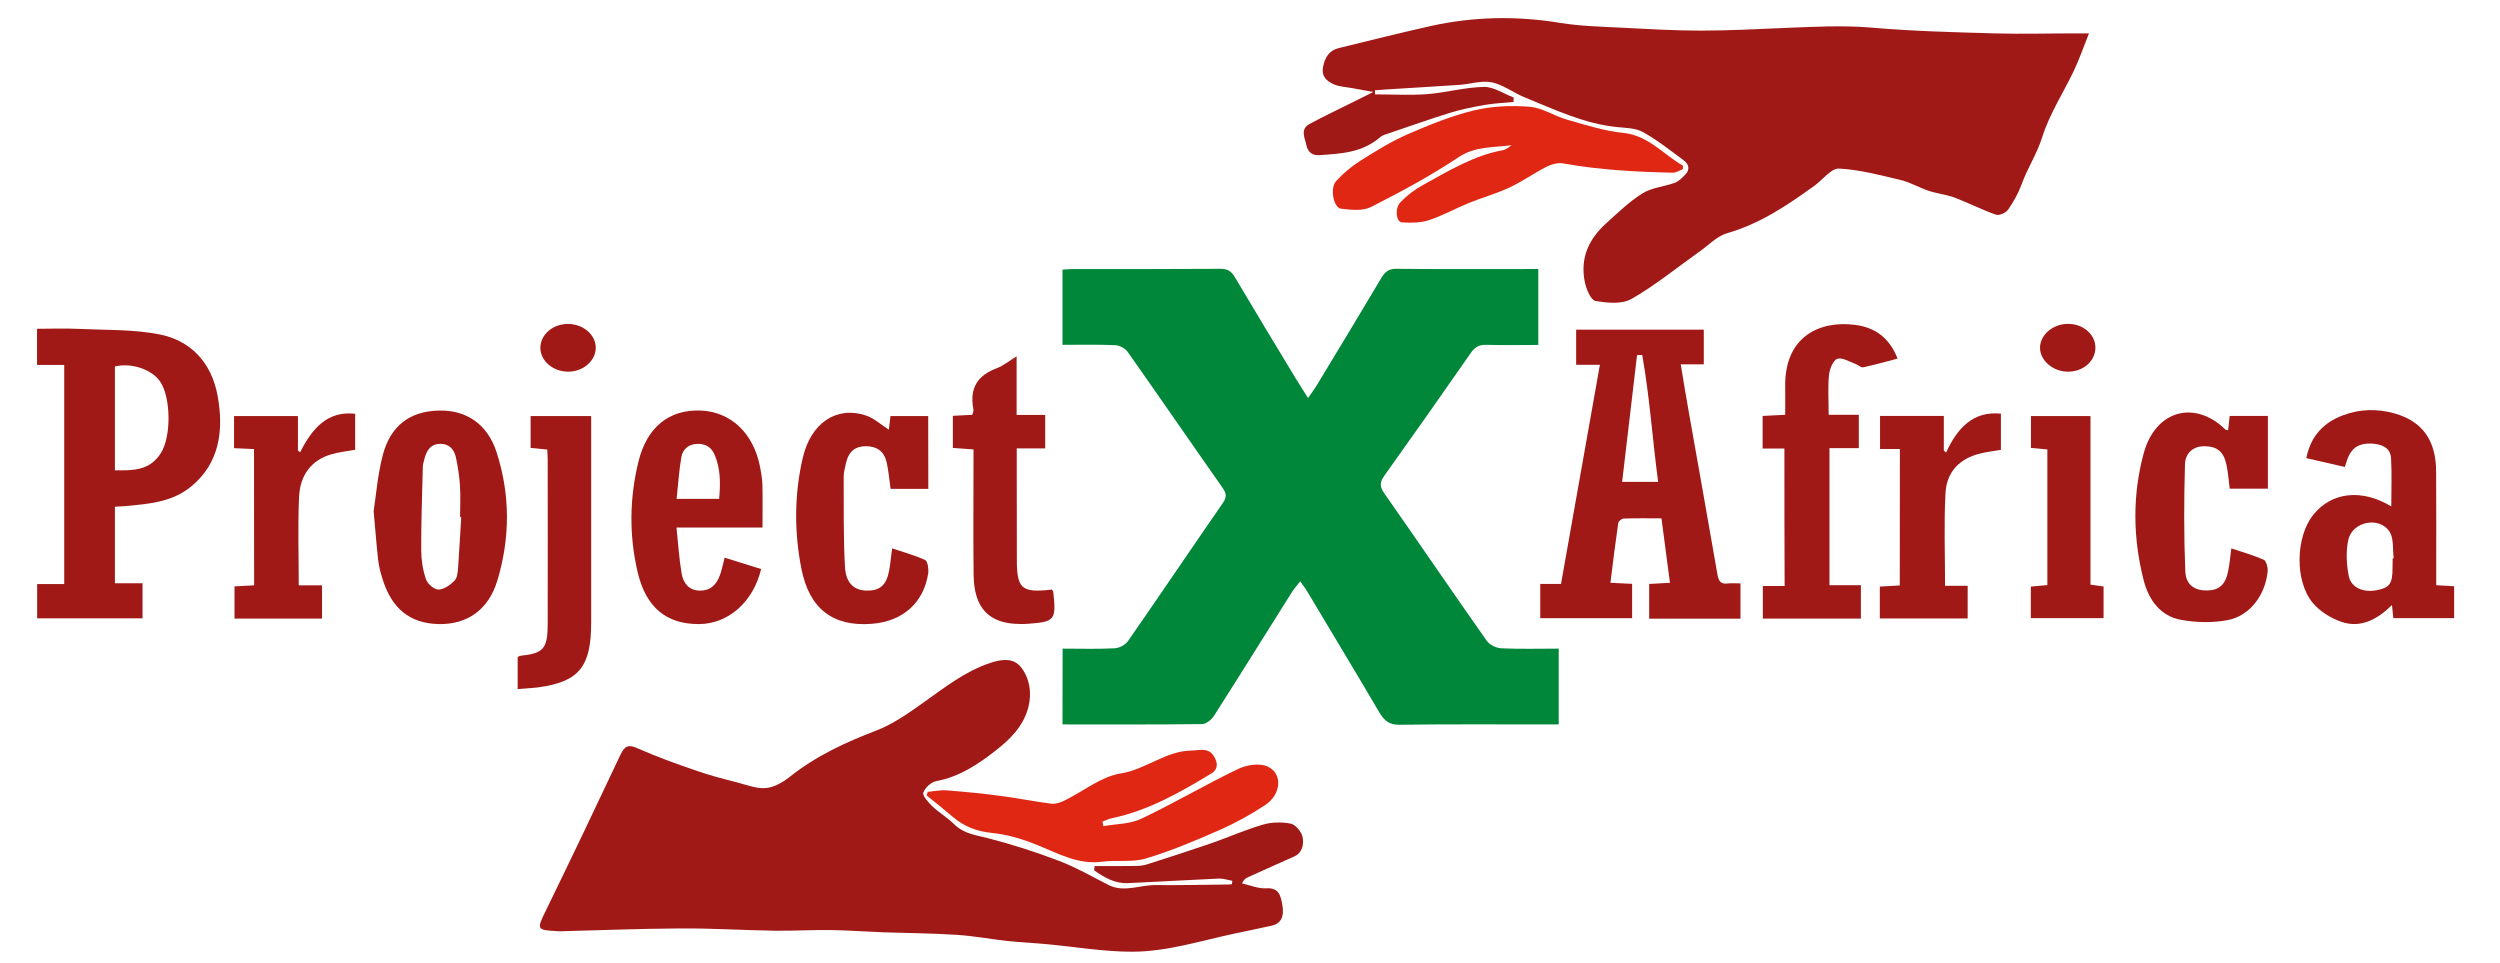 <?xml version="1.0" encoding="utf-8"?>
<!-- Generator: Adobe Illustrator 24.0.2, SVG Export Plug-In . SVG Version: 6.00 Build 0)  -->
<svg version="1.1" id="Layer_1" xmlns="http://www.w3.org/2000/svg" xmlns:xlink="http://www.w3.org/1999/xlink" x="0px" y="0px"
	 viewBox="0 0 218 84" style="enable-background:new 0 0 218 84;" xml:space="preserve">
<style type="text/css">
	.st0{fill:#00873A;}
	.st1{fill:#A11916;}
	.st2{fill:#E02713;}
</style>
<g>
	<path class="st0" d="M92.66,56.56c1.58,0,3.06,0.05,4.54-0.03c0.41-0.02,0.93-0.29,1.17-0.64c2.77-3.99,5.49-8.02,8.25-12.01
		c0.36-0.52,0.35-0.83-0.01-1.34c-2.77-3.94-5.5-7.92-8.28-11.86c-0.23-0.32-0.72-0.57-1.1-0.58c-1.51-0.07-3.02-0.03-4.58-0.03
		c0-2.23,0-4.37,0-6.56c0.36-0.02,0.64-0.05,0.92-0.05c4.29,0,8.58,0.01,12.87-0.02c0.59,0,0.93,0.2,1.24,0.73
		c1.74,2.94,3.51,5.85,5.27,8.77c0.33,0.54,0.68,1.08,1.11,1.77c0.31-0.45,0.53-0.73,0.71-1.03c1.91-3.15,3.82-6.3,5.7-9.47
		c0.33-0.56,0.69-0.78,1.32-0.77c3.81,0.04,7.61,0.02,11.42,0.02c0.29,0,0.57,0,0.93,0c0,2.21,0,4.35,0,6.62
		c-1.54,0-3.05,0.03-4.55-0.01c-0.61-0.02-0.99,0.2-1.36,0.74c-2.48,3.57-4.98,7.12-7.5,10.65c-0.39,0.55-0.46,0.93-0.04,1.53
		c3,4.28,5.94,8.61,8.95,12.88c0.26,0.36,0.82,0.64,1.26,0.66c1.64,0.08,3.28,0.03,5.02,0.03c0,2.19,0,4.33,0,6.61
		c-0.34,0-0.68,0-1.02,0c-4.29,0-8.58-0.03-12.87,0.03c-0.88,0.01-1.32-0.35-1.76-1.09c-2.07-3.53-4.19-7.03-6.29-10.55
		c-0.15-0.26-0.34-0.49-0.6-0.87c-0.28,0.36-0.52,0.62-0.71,0.92c-2.27,3.6-4.52,7.22-6.81,10.81c-0.22,0.34-0.68,0.71-1.03,0.72
		c-4.03,0.05-8.06,0.03-12.18,0.03C92.66,61,92.66,58.86,92.66,56.56z"/>
	<path class="st1" d="M119.91,8.23c1.51,0,3.03,0.09,4.54-0.02c1.65-0.13,3.29-0.6,4.94-0.63c0.86-0.02,1.74,0.6,2.6,0.92
		c0,0.13-0.01,0.26-0.01,0.39c-0.84,0.08-1.68,0.12-2.51,0.26c-1.02,0.18-2.04,0.38-3.03,0.69c-1.75,0.54-3.49,1.16-5.23,1.75
		c-0.3,0.1-0.64,0.18-0.88,0.39c-1.56,1.34-3.41,1.42-5.27,1.55c-0.64,0.05-1.02-0.29-1.14-0.86c-0.13-0.62-0.57-1.4,0.26-1.85
		c1.14-0.62,2.32-1.18,3.48-1.76c0.62-0.31,1.24-0.61,2.1-1.04c-0.8-0.14-1.31-0.23-1.82-0.33c-0.57-0.11-1.17-0.12-1.68-0.36
		c-0.54-0.25-1.05-0.64-0.89-1.49c0.16-0.88,0.58-1.46,1.38-1.65c2.65-0.65,5.3-1.31,7.96-1.91c3.77-0.84,7.55-0.91,11.36-0.28
		c1.73,0.28,3.49,0.32,5.24,0.41c2.34,0.12,4.67,0.26,7.01,0.26c2.42,0,4.84-0.13,7.26-0.23c2.55-0.1,5.08-0.25,7.64-0.03
		c3.55,0.31,7.12,0.4,10.68,0.5c2.33,0.07,4.67,0,7.01,0c0.31,0,0.63,0,1.25,0c-0.48,1.21-0.84,2.23-1.29,3.2
		c-0.93,1.96-2.14,3.79-2.79,5.85c-0.46,1.47-1.28,2.69-1.79,4.1c-0.29,0.79-0.71,1.55-1.19,2.23c-0.2,0.28-0.77,0.53-1.06,0.43
		c-1.22-0.43-2.39-1.03-3.6-1.49c-0.72-0.27-1.5-0.34-2.23-0.58c-0.85-0.28-1.64-0.76-2.5-0.96c-1.77-0.42-3.56-0.9-5.35-0.99
		c-0.69-0.03-1.41,0.97-2.12,1.48c-2.39,1.73-4.81,3.35-7.65,4.16c-0.87,0.25-1.61,1.05-2.41,1.61c-1.96,1.39-3.84,2.93-5.9,4.11
		c-0.86,0.49-2.13,0.36-3.16,0.18c-0.4-0.07-0.81-1.05-0.93-1.68c-0.42-2.09,0.39-3.75,1.84-5.06c1.03-0.93,2.04-1.92,3.2-2.64
		c0.82-0.51,1.88-0.58,2.81-0.92c0.34-0.12,0.64-0.43,0.91-0.71c0.45-0.44,0.31-0.92-0.12-1.24c-1.16-0.86-2.31-1.78-3.56-2.47
		c-0.65-0.36-1.5-0.36-2.27-0.44c-2.86-0.29-5.45-1.53-8.09-2.61c-0.96-0.39-1.84-1.09-2.82-1.29c-0.9-0.18-1.88,0.15-2.82,0.22
		c-2.03,0.14-4.06,0.25-6.08,0.38c-0.43,0.03-0.87,0.06-1.3,0.09C119.9,8,119.9,8.11,119.91,8.23z"/>
	<path class="st1" d="M107.46,76.81c-0.39-0.07-0.77-0.21-1.16-0.2c-2.65,0.12-5.3,0.28-7.95,0.4c-1.12,0.05-2.06-0.49-2.94-1.12
		c0.01-0.12,0.03-0.25,0.04-0.37c1.22,0,2.45,0.01,3.67-0.01c0.31,0,0.64-0.05,0.94-0.15c1.84-0.59,3.68-1.18,5.51-1.81
		c1.52-0.53,3.01-1.19,4.55-1.64c0.77-0.23,1.65-0.24,2.43-0.09c0.41,0.08,0.93,0.69,1.03,1.15c0.14,0.65,0,1.4-0.76,1.73
		c-1.34,0.59-2.67,1.2-4.01,1.8c-0.17,0.08-0.33,0.17-0.51,0.53c0.71,0.16,1.44,0.48,2.14,0.43c1.12-0.07,1.25,0.7,1.39,1.52
		c0.14,0.85-0.05,1.54-0.94,1.74c-1.1,0.25-2.2,0.46-3.29,0.7c-2.95,0.63-5.87,1.57-8.88,1.57c-2.49,0-4.98-0.43-7.47-0.66
		c-1.15-0.11-2.3-0.16-3.44-0.28c-1.46-0.16-2.92-0.44-4.39-0.53c-2.1-0.14-4.21-0.15-6.32-0.22c-1.55-0.06-3.1-0.17-4.65-0.2
		c-1.62-0.02-3.24,0.08-4.86,0.06c-2.76-0.04-5.52-0.22-8.28-0.2c-3.51,0.02-7.02,0.16-10.53,0.25c-0.1,0-0.19-0.01-0.29-0.02
		c-1.69-0.09-1.69-0.16-0.91-1.75c2.21-4.53,4.38-9.07,6.53-13.64c0.39-0.82,0.74-0.88,1.5-0.54c1.7,0.75,3.45,1.38,5.21,1.98
		c1.15,0.4,2.33,0.7,3.5,1c0.82,0.21,1.66,0.55,2.46,0.48c0.71-0.06,1.46-0.49,2.06-0.96c2.32-1.85,4.91-3.04,7.61-4.07
		c1.42-0.55,2.74-1.48,4.02-2.39c1.88-1.33,3.68-2.76,5.87-3.49c0.99-0.33,2.02-0.47,2.69,0.37c0.73,0.93,0.97,2.19,0.65,3.46
		c-0.44,1.72-1.62,2.84-2.87,3.82c-1.55,1.21-3.19,2.29-5.15,2.65c-0.45,0.08-0.99,0.56-1.15,1.01c-0.09,0.25,0.44,0.86,0.79,1.19
		c0.6,0.57,1.33,0.99,1.91,1.57c0.84,0.83,1.86,0.93,2.9,1.2c2.11,0.54,4.2,1.21,6.24,1.99c1.47,0.56,2.87,1.36,4.29,2.09
		c1.37,0.7,2.72,0.01,4.09,0.02c2.11,0.02,4.23-0.03,6.34-0.05c0.12,0,0.24-0.02,0.36-0.03C107.43,77.01,107.44,76.91,107.46,76.81z
		"/>
	<path class="st1" d="M140.43,50.82c0.68,0.03,1.25,0.06,1.89,0.09c0,0.99,0,1.95,0,3c-2.64,0-5.29,0-8.01,0c0-0.96,0-1.92,0-2.99
		c0.57,0,1.13,0,1.81,0c1.13-6.39,2.25-12.69,3.39-19.11c-0.73,0-1.37,0-2.07,0c0-1.06,0-2.02,0-3.06c3.67,0,7.35,0,11.13,0
		c0,0.96,0,1.95,0,3.02c-0.64,0-1.24,0-2.01,0c0.25,1.5,0.47,2.88,0.72,4.26c0.83,4.69,1.67,9.37,2.48,14.06
		c0.1,0.6,0.31,0.86,0.88,0.79c0.35-0.04,0.7-0.01,1.13-0.01c0,1.06,0,2.04,0,3.08c-2.67,0-5.27,0-7.96,0c0-0.99,0-1.98,0-3.03
		c0.58-0.03,1.14-0.06,1.81-0.1c-0.25-1.88-0.49-3.69-0.74-5.62c-1.14,0-2.23-0.02-3.31,0.02c-0.16,0.01-0.44,0.23-0.46,0.39
		C140.86,47.32,140.65,49.04,140.43,50.82z M144.59,42.02c-0.5-3.75-0.74-7.44-1.39-11.07c-0.15,0.01-0.3,0.02-0.45,0.02
		c-0.43,3.66-0.86,7.32-1.3,11.05C142.49,42.02,143.45,42.02,144.59,42.02z"/>
	<path class="st1" d="M10.02,44.19c0,2.26,0,4.41,0,6.67c0.81,0,1.57,0,2.41,0c0,1.06,0,2.02,0,3.06c-3.04,0-6.08,0-9.19,0
		c0-0.96,0-1.92,0-2.99c0.76,0,1.51,0,2.36,0c0-6.39,0-12.68,0-19.11c-0.75,0-1.53,0-2.37,0c0-1.1,0-2.06,0-3.15
		c1.24,0,2.45-0.05,3.66,0.01c2.34,0.11,4.73,0.03,7.02,0.48c2.66,0.52,4.53,2.39,5.07,5.37c0.55,3.04,0.15,5.88-2.32,7.9
		c-1.67,1.37-3.7,1.51-5.7,1.7C10.68,44.15,10.39,44.16,10.02,44.19z M10.02,41.01c1.56,0.02,3.04,0.05,4.02-1.52
		c0.91-1.47,0.86-4.83-0.07-6.21c-0.72-1.07-2.54-1.68-3.95-1.32C10.02,34.93,10.02,37.91,10.02,41.01z"/>
	<path class="st2" d="M96.21,72.04c1.1-0.2,2.3-0.17,3.3-0.64c2.85-1.35,5.59-2.97,8.44-4.34c0.75-0.36,1.85-0.54,2.56-0.23
		c1.36,0.6,1.24,2.43-0.2,3.38c-1.27,0.84-2.62,1.57-3.99,2.18c-2.1,0.92-4.22,1.82-6.4,2.47c-1.2,0.36-2.54,0.11-3.8,0.28
		c-2.13,0.29-3.92-0.76-5.81-1.51c-1.22-0.49-2.53-0.87-3.82-1c-1.31-0.13-2.42-0.55-3.43-1.42c-0.74-0.63-1.5-1.24-2.26-1.85
		c0.03-0.1,0.07-0.21,0.1-0.31c0.55-0.05,1.1-0.17,1.64-0.13c1.56,0.12,3.13,0.27,4.69,0.48c1.48,0.19,2.95,0.49,4.43,0.68
		c0.38,0.05,0.82-0.1,1.18-0.28c1.63-0.8,3.18-2.08,4.86-2.35c2.2-0.34,3.97-1.98,6.19-2c0.75-0.01,1.58-0.36,2.08,0.71
		c0.3,0.65,0.06,1.05-0.36,1.3c-2.72,1.65-5.47,3.21-8.58,3.87c-0.31,0.06-0.6,0.21-0.9,0.31C96.17,71.78,96.19,71.91,96.21,72.04z"
		/>
	<path class="st1" d="M212.44,51.03c0.6,0.04,1.04,0.06,1.56,0.09c0,0.92,0,1.81,0,2.78c-1.74,0-3.5,0-5.3,0
		c-0.03-0.32-0.07-0.66-0.12-1.14c-1.3,1.28-2.76,2.04-4.42,1.46c-0.9-0.31-1.85-0.89-2.48-1.64c-1.6-1.91-1.5-5.76,0.03-7.68
		c1.6-2,4.23-2.3,6.81-0.74c0-1.42,0.06-2.82-0.02-4.21c-0.05-0.86-0.73-1.17-1.46-1.25c-0.92-0.09-1.75,0.06-2.23,1.06
		c-0.13,0.27-0.21,0.58-0.34,0.96c-1.11-0.26-2.2-0.51-3.36-0.77c0.4-2.01,1.58-3.13,3.21-3.74c1.46-0.55,2.98-0.58,4.48-0.16
		c2.42,0.68,3.62,2.34,3.63,5.06c0.02,2.89,0.01,5.79,0.01,8.68C212.44,50.19,212.44,50.57,212.44,51.03z M208.64,48.69
		c0.03,0,0.06-0.01,0.09-0.01c-0.1-0.78,0.02-1.71-0.35-2.3c-0.86-1.37-3.23-0.93-3.6,0.67c-0.23,1-0.17,2.15,0.03,3.17
		c0.2,1.04,1.3,1.48,2.47,1.24c1.11-0.22,1.35-0.57,1.35-1.94C208.64,49.25,208.64,48.97,208.64,48.69z"/>
	<path class="st2" d="M131.82,12.66c-1.59,0.22-3.15,0.07-4.62,1.04c-2.45,1.63-5.04,3.03-7.65,4.35c-0.74,0.37-1.75,0.25-2.61,0.15
		c-0.66-0.08-0.99-1.79-0.43-2.41c0.61-0.67,1.33-1.27,2.08-1.75c1.35-0.85,2.71-1.7,4.15-2.33c1.88-0.82,3.81-1.6,5.78-2.08
		c1.57-0.38,3.26-0.45,4.87-0.32c1.11,0.09,2.17,0.82,3.28,1.13c1.61,0.46,3.24,0.99,4.89,1.15c2.17,0.22,3.49,1.88,5.2,2.86
		c0,0.1,0,0.2-0.01,0.3c-0.29,0.11-0.59,0.31-0.88,0.31c-3.2-0.07-6.39-0.24-9.56-0.81c-0.46-0.08-1.02,0.07-1.45,0.29
		c-1.1,0.56-2.13,1.3-3.25,1.82c-1.14,0.53-2.36,0.87-3.53,1.34c-1.17,0.48-2.29,1.11-3.48,1.5c-0.74,0.24-1.57,0.24-2.36,0.19
		c-0.51-0.04-0.64-1.24-0.1-1.78c0.57-0.59,1.25-1.09,1.95-1.48c2.23-1.23,4.42-2.57,6.94-3.03
		C131.32,13.06,131.56,12.82,131.82,12.66z"/>
	<path class="st1" d="M32.58,44.57c0.21-1.35,0.35-3.17,0.8-4.89c0.68-2.59,2.4-3.83,4.91-3.88c2.39-0.05,4.22,1.19,5.01,3.63
		c1.2,3.7,1.19,7.48,0.07,11.19c-0.78,2.57-2.63,3.84-5.1,3.8c-2.52-0.05-4.13-1.34-4.94-4.01c-0.16-0.53-0.3-1.07-0.36-1.62
		C32.83,47.54,32.74,46.29,32.58,44.57z M40.22,45.1c-0.03,0-0.07,0-0.1-0.01c0-0.91,0.05-1.81-0.01-2.72
		c-0.05-0.83-0.18-1.66-0.35-2.47c-0.16-0.74-0.61-1.21-1.38-1.2c-0.78,0.01-1.15,0.52-1.35,1.24c-0.07,0.27-0.16,0.54-0.16,0.81
		c-0.06,2.4-0.15,4.8-0.14,7.2c0,0.86,0.14,1.75,0.41,2.55c0.14,0.41,0.72,0.91,1.09,0.91c0.48-0.01,1.03-0.39,1.41-0.78
		c0.24-0.24,0.28-0.77,0.31-1.18C40.05,48.01,40.13,46.55,40.22,45.1z"/>
	<path class="st1" d="M155.6,39.11c-0.69,0-1.26,0-1.9,0c0-0.95,0-1.84,0-2.84c0.61-0.03,1.23-0.06,1.97-0.1
		c0-0.83,0.01-1.62,0-2.42c-0.08-4.52,3.14-5.81,6.1-5.42c1.68,0.22,2.96,1.06,3.7,2.94c-1.03,0.27-2.01,0.55-3,0.76
		c-0.21,0.04-0.46-0.23-0.7-0.31c-0.52-0.18-1.12-0.57-1.56-0.43c-0.35,0.12-0.67,0.89-0.72,1.4c-0.11,1.1-0.03,2.22-0.03,3.48
		c0.87,0,1.72,0,2.63,0c0,1.03,0,1.92,0,2.91c-0.83,0-1.66,0-2.56,0c0,4.02,0,7.94,0,11.95c0.89,0,1.77,0,2.74,0
		c0,1.01,0,1.93,0,2.91c-2.83,0-5.65,0-8.55,0c0-0.92,0-1.83,0-2.84c0.63,0,1.23,0,1.9,0C155.6,47.09,155.6,43.17,155.6,39.11z"/>
	<path class="st1" d="M63.19,48.63c1.11,0.35,2.15,0.67,3.18,0.99c-0.69,2.89-2.88,4.79-5.42,4.8c-2.85,0.01-4.63-1.46-5.35-4.54
		c-0.75-3.2-0.71-6.43,0.07-9.62c0.74-3.03,2.69-4.57,5.43-4.46c2.63,0.11,4.59,1.96,5.17,4.88c0.1,0.51,0.19,1.03,0.21,1.55
		c0.03,1.22,0.01,2.43,0.01,3.77c-2.44,0-4.84,0-7.5,0c0.15,1.44,0.23,2.74,0.45,4.01c0.14,0.83,0.62,1.45,1.52,1.49
		c0.94,0.04,1.52-0.48,1.83-1.38C62.94,49.69,63.03,49.25,63.19,48.63z M62.71,43.5c0.12-1.33,0.13-2.63-0.4-3.86
		c-0.3-0.7-0.87-0.98-1.59-0.93c-0.71,0.05-1.19,0.48-1.31,1.17c-0.2,1.17-0.27,2.37-0.41,3.62C60.36,43.5,61.48,43.5,62.71,43.5z"
		/>
	<path class="st1" d="M194.57,47.82c0.96,0.32,1.92,0.59,2.83,0.99c0.21,0.09,0.37,0.67,0.34,1.01c-0.2,2.06-1.54,3.87-3.47,4.25
		c-1.32,0.26-2.76,0.22-4.09-0.02c-1.73-0.31-2.8-1.66-3.26-3.48c-0.93-3.67-0.98-7.39,0.01-11.04c1.02-3.75,4.44-4.69,7.12-2.08
		c0.04,0.04,0.11,0.04,0.24,0.07c0.04-0.4,0.09-0.79,0.14-1.25c1.11,0,2.19,0,3.33,0c0,2.12,0,4.19,0,6.34c-1.1,0-2.18,0-3.33,0
		c-0.09-0.7-0.14-1.43-0.29-2.12c-0.25-1.13-0.83-1.56-1.87-1.58c-1.02-0.02-1.71,0.6-1.74,1.57c-0.09,3.12-0.1,6.25,0.03,9.36
		c0.05,1.18,0.85,1.67,1.89,1.65c1.07-0.02,1.62-0.51,1.85-1.72C194.42,49.17,194.48,48.55,194.57,47.82z"/>
	<path class="st1" d="M80.95,42.63c-1.15,0-2.2,0-3.29,0c-0.11-0.8-0.18-1.56-0.34-2.3c-0.22-0.98-0.86-1.41-1.78-1.42
		c-0.94-0.01-1.53,0.44-1.76,1.43c-0.09,0.4-0.21,0.82-0.21,1.23c0.01,2.61-0.03,5.23,0.11,7.83c0.07,1.44,0.79,2.07,1.86,2.1
		c1.14,0.04,1.74-0.45,1.98-1.68c0.12-0.61,0.17-1.23,0.27-2c0.98,0.33,1.97,0.59,2.89,1.02c0.21,0.09,0.31,0.78,0.26,1.16
		c-0.4,2.59-2.24,4.2-4.95,4.4c-3.35,0.25-5.42-1.3-6.11-4.82c-0.63-3.2-0.62-6.46,0.12-9.65c0.71-3.06,2.95-4.55,5.51-3.7
		c0.7,0.23,1.31,0.8,2,1.24c0.04-0.35,0.09-0.75,0.14-1.19c1.09,0,2.15,0,3.29,0C80.95,38.36,80.95,40.45,80.95,42.63z"/>
	<path class="st1" d="M91.72,51.41c0.08,0.12,0.11,0.14,0.12,0.17c0.28,2.47,0.15,2.64-2.13,2.81c-0.26,0.02-0.52,0.03-0.77,0.02
		c-2.69-0.01-4.01-1.37-4.04-4.28c-0.04-3.24-0.01-6.49-0.01-9.73c0-0.38,0-0.76,0-1.21c-0.63-0.05-1.19-0.09-1.8-0.13
		c0-0.95,0-1.84,0-2.8c0.58-0.03,1.12-0.06,1.7-0.09c0.04-0.17,0.12-0.34,0.09-0.49c-0.37-1.9,0.43-2.97,2.04-3.57
		c0.56-0.21,1.05-0.62,1.73-1.04c0,1.79,0,3.41,0,5.11c0.88,0,1.65,0,2.49,0c0,1,0,1.92,0,2.92c-0.82,0-1.58,0-2.48,0
		c0,0.63,0,1.17,0,1.72c0,2.69,0,5.37,0.01,8.06c0,2.35,0.43,2.77,2.58,2.58C91.39,51.45,91.55,51.43,91.72,51.41z"/>
	<path class="st1" d="M45.14,60.09c0-1.01,0-1.9,0-2.77c0.08-0.06,0.13-0.12,0.19-0.13c2.07-0.21,2.43-0.6,2.43-2.84
		c0.01-4.74,0-9.48,0-14.22c0-0.28-0.02-0.55-0.04-0.93c-0.48-0.05-0.94-0.09-1.45-0.14c0-0.93,0-1.82,0-2.78c1.73,0,3.42,0,5.28,0
		c0,0.35,0,0.71,0,1.08c0,5.65,0,11.3,0,16.94c0,3.86-1.07,5.16-4.64,5.64C46.35,60.01,45.78,60.03,45.14,60.09z"/>
	<path class="st1" d="M22.15,39.16c-0.61-0.03-1.15-0.05-1.74-0.08c0-0.95,0-1.83,0-2.8c1.84,0,3.65,0,5.57,0c0,1.01,0,2,0,3
		c0.06,0.05,0.12,0.11,0.19,0.16c1.04-2.06,2.36-3.63,4.8-3.36c0,1.03,0,2.09,0,3.14c-0.72,0.13-1.43,0.2-2.1,0.4
		c-1.73,0.51-2.71,1.83-2.79,3.7c-0.12,2.53-0.03,5.08-0.03,7.72c0.68,0,1.31,0,2.03,0c0,1.01,0,1.92,0,2.9c-2.53,0-5.03,0-7.63,0
		c0-0.91,0-1.82,0-2.81c0.56-0.03,1.09-0.06,1.71-0.09C22.15,47.09,22.15,43.18,22.15,39.16z"/>
	<path class="st1" d="M165.67,39.15c-0.56,0-1.1,0-1.73,0c0-0.99,0-1.9,0-2.88c1.83,0,3.65,0,5.56,0c0,1.04,0,2.03,0,3.02
		c0.07,0.06,0.13,0.11,0.2,0.17c0.99-2.15,2.36-3.63,4.78-3.39c0,1.02,0,2.06,0,3.16c-0.61,0.1-1.25,0.17-1.86,0.33
		c-1.67,0.42-2.86,1.52-2.97,3.4c-0.15,2.66-0.04,5.34-0.04,8.12c0.64,0,1.27,0,1.97,0c0,0.99,0,1.88,0,2.85c-2.53,0-5.05,0-7.66,0
		c0-0.89,0-1.78,0-2.78c0.54-0.03,1.11-0.06,1.74-0.1C165.67,47.08,165.67,43.15,165.67,39.15z"/>
	<path class="st1" d="M178.53,51.02c0-3.99,0-7.88,0-11.83c-0.48-0.04-0.92-0.08-1.43-0.13c0-0.91,0-1.8,0-2.78
		c1.68,0,3.37,0,5.19,0c0,4.89,0,9.78,0,14.7c0.43,0.06,0.74,0.1,1.14,0.16c0,0.89,0,1.78,0,2.76c-2.08,0-4.18,0-6.34,0
		c0-0.91,0-1.8,0-2.75C177.57,51.11,178.01,51.07,178.53,51.02z"/>
	<path class="st1" d="M49.51,32.41c-1.31-0.02-2.37-0.94-2.39-2.06c-0.01-1.17,1.09-2.12,2.44-2.1c1.3,0.01,2.38,0.94,2.39,2.06
		C51.96,31.46,50.84,32.43,49.51,32.41z"/>
	<path class="st1" d="M180.36,32.41c-1.32,0.02-2.48-0.97-2.47-2.1c0.01-1.1,1.1-2.05,2.4-2.07c1.35-0.02,2.44,0.92,2.43,2.09
		C182.71,31.48,181.67,32.4,180.36,32.41z"/>
</g>
</svg>
